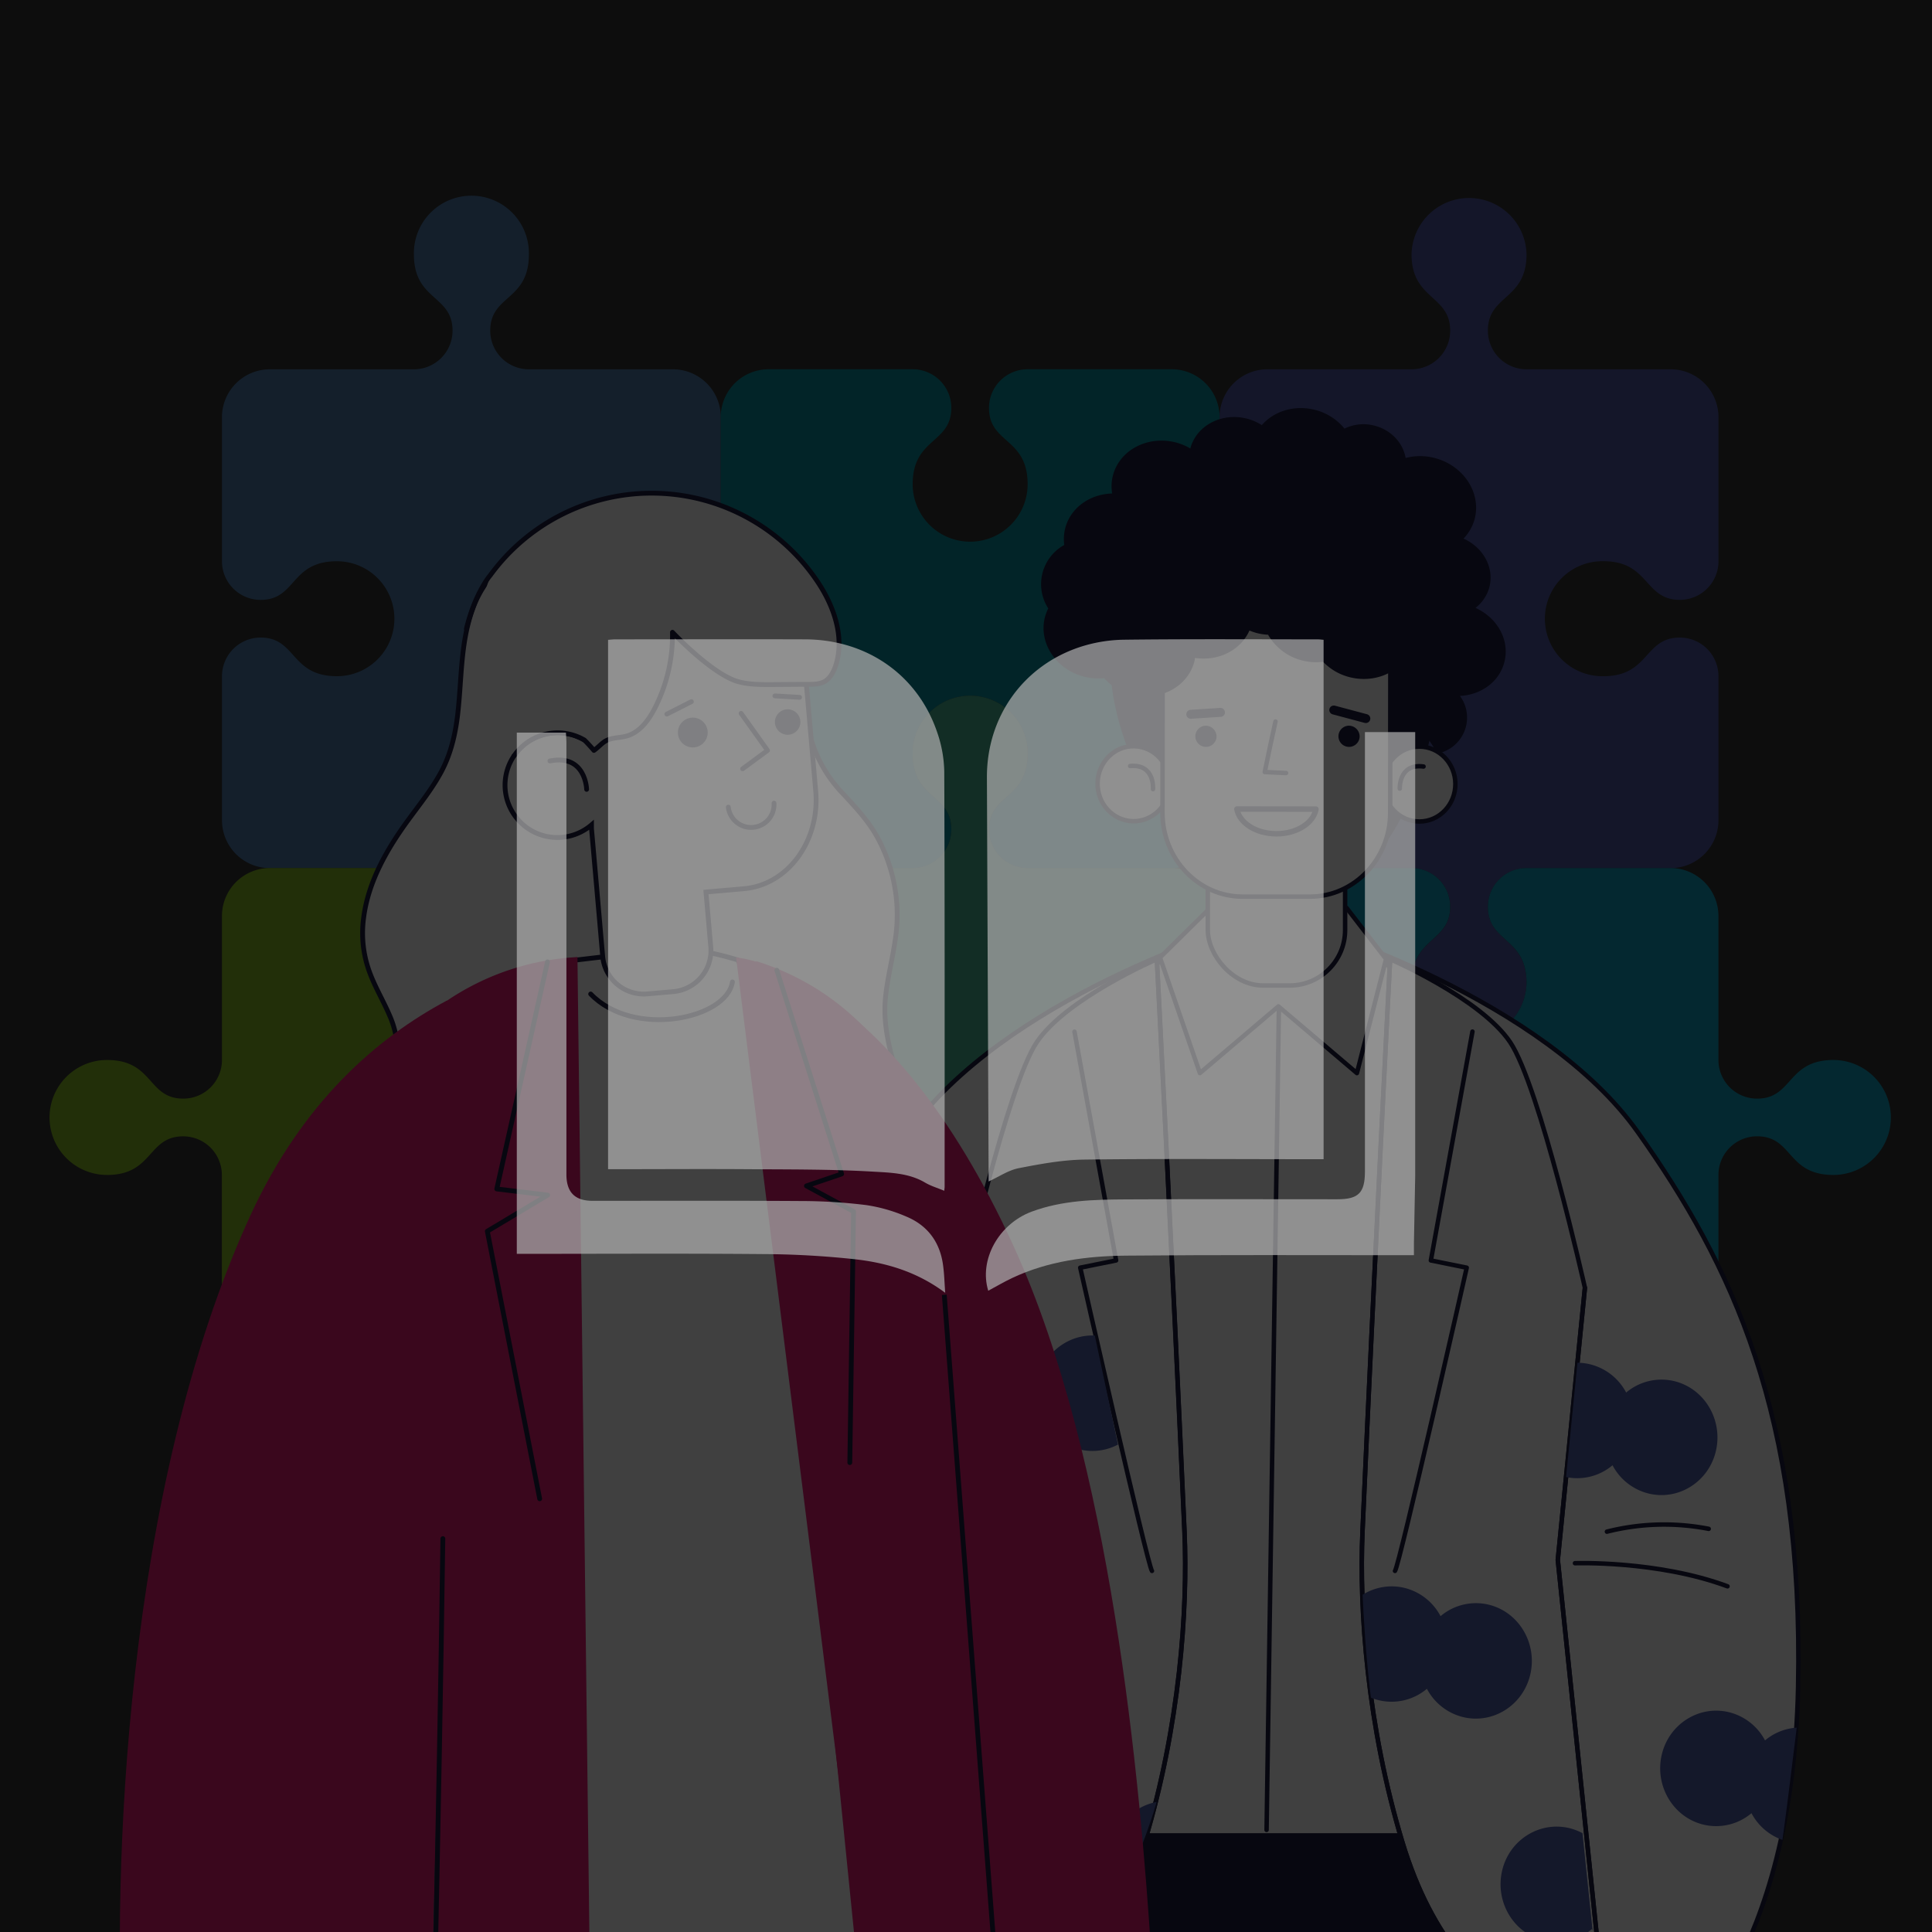 <svg xmlns="http://www.w3.org/2000/svg" xmlns:xlink="http://www.w3.org/1999/xlink" viewBox="0 0 800 800"><rect x="0" y="0" width="800" height="800" fill="#333333" stroke="none"/><defs><style>.cls-1,.cls-11,.cls-14,.cls-26,.cls-28{fill:none;}.cls-2{isolation:isolate;}.cls-3{fill:#4f7cad;}.cls-4{fill:#88bd24;}.cls-5{fill:#5059a4;}.cls-6{fill:#08909f;}.cls-7{fill:#46b593;}.cls-8{fill:#0fa0c0;}.cls-12,.cls-13,.cls-24,.cls-25,.cls-29,.cls-9{fill:#fff;}.cls-11,.cls-12,.cls-13,.cls-14,.cls-15,.cls-24,.cls-25,.cls-26,.cls-28,.cls-30,.cls-9{stroke:#1c1d3e;}.cls-11,.cls-13,.cls-14,.cls-15,.cls-25,.cls-26,.cls-30,.cls-9{stroke-linecap:round;}.cls-11,.cls-13,.cls-15,.cls-25,.cls-26,.cls-30,.cls-9{stroke-linejoin:round;}.cls-11,.cls-12,.cls-9{stroke-width:1.85px;}.cls-10,.cls-15{fill:#1c1d3e;}.cls-12,.cls-14,.cls-24,.cls-28{stroke-miterlimit:10;}.cls-13{stroke-width:2.27px;}.cls-14{stroke-width:3.71px;}.cls-15{stroke-width:1.87px;}.cls-16{fill:#505ea8;}.cls-17{clip-path:url(#clip-path);}.cls-18{clip-path:url(#clip-path-2);}.cls-19{clip-path:url(#clip-path-3);}.cls-20{clip-path:url(#clip-path-4);}.cls-21{clip-path:url(#clip-path-5);}.cls-22{clip-path:url(#clip-path-6);}.cls-23{clip-path:url(#clip-path-7);}.cls-24,.cls-25,.cls-26,.cls-28{stroke-width:1.99px;}.cls-27{fill:#e71d73;}.cls-30{fill:#00a19a;stroke-width:1.99px;}.cls-31{mix-blend-mode:multiply;opacity:0.75;}.cls-32{opacity:0.7;}.cls-33{fill:#b2b2b2;}</style><clipPath id="clip-path"><path class="cls-1" d="M563.9,652.11s1.19,44.49,7.12,70.94c42.67,5.29,71-23.65,71-23.65s-6.35-42.74-7.69-42.53-60.77-17.21-60.77-17.21Z"/></clipPath><clipPath id="clip-path-2"><path class="cls-1" d="M647.73,619.08l6.7-67.28s54.24,12.17,54.24,14.27,22.87,31,18.91,44.34-40.85,23.83-42.48,23.82S647.73,619.08,647.73,619.08Z"/></clipPath><clipPath id="clip-path-3"><path class="cls-1" d="M653.94,746.26l8.37,80.6s-46.37-20.26-46.38-23.37-10-43.25-9-43.56,30.5-13.67,30.5-13.67Z"/></clipPath><clipPath id="clip-path-4"><path class="cls-1" d="M449.55,534.88c.12,1.24,16.41,77.41,16.41,77.41s-47.3-20.26-47.31-23.37-10-43.25-9-43.56,30.49-13.67,30.49-13.67Z"/></clipPath><clipPath id="clip-path-5"><path class="cls-1" d="M455.51,802.71s23.83-45.64,26.47-71.48c.19-.86-61.92-9-61.92-9l-8,53.67Z"/></clipPath><clipPath id="clip-path-6"><path class="cls-1" d="M399.84,548.24l7.54,75.58-52.59-14.4s-22.72-10.53-22.72-13,2.75-31.74,4.65-34.23S356,542.57,356,542.57Z"/></clipPath><clipPath id="clip-path-7"><path class="cls-1" d="M744.68,709.52S738.16,764,737.07,768s16.79,15.87-9,6.69-65.19-21.32-64.26-27.7,15.56-44.81,17.9-47.76,31.89-7.94,35.94-5.6S744.68,709.52,744.68,709.52Z"/></clipPath></defs><g class="cls-2"><g id="Layer_1" data-name="Layer 1"><path class="cls-3" d="M139.52,280c-19.27,0-16.74-16-31.6-16a16,16,0,0,0-16,16v59.7a19.83,19.83,0,0,0,19.78,19.77h59.69a16,16,0,0,1,16,16c0,14.93-16,12.22-16,31.59a23.81,23.81,0,0,0,47.61,0c0-19.27-16-16.73-16-31.59a16,16,0,0,1,16-16h59.7a19.83,19.83,0,0,0,19.77-19.77V280a16,16,0,0,0-16-16c-14.93,0-12.22,16-31.59,16a23.8,23.8,0,1,1,0-47.6c19.27,0,16.73,16,31.59,16a16,16,0,0,0,16-16v-59.7a19.83,19.83,0,0,0-19.77-19.78H219a16,16,0,0,1-16-16c0-14.93,16-12.22,16-31.59a23.81,23.81,0,1,0-47.61,0c0,19.26,16,16.73,16,31.59a16,16,0,0,1-16,16H111.69a19.84,19.84,0,0,0-19.78,19.78v59.7a16,16,0,0,0,16,16c14.93,0,12.21-16,31.6-16a23.8,23.8,0,0,1,0,47.6Z"/><path class="cls-4" d="M44.27,486.53c19.27,0,16.74-16,31.6-16a16,16,0,0,1,16,16v59.7A19.84,19.84,0,0,0,111.66,566h59.7a16,16,0,0,0,16-16c0-14.92-16-12.21-16-31.59a23.81,23.81,0,0,1,47.61,0c0,19.26-16,16.74-16,31.59a16,16,0,0,0,16,16h59.7a19.83,19.83,0,0,0,19.77-19.78v-59.7a16,16,0,0,1,16-16c14.93,0,12.22,16,31.59,16a23.8,23.8,0,0,0,0-47.6c-19.27,0-16.74,16-31.59,16a16,16,0,0,1-16-16v-59.7a19.83,19.83,0,0,0-19.77-19.78H219a16,16,0,0,0-16,16c0,14.93,16,12.21,16,31.59a23.81,23.81,0,0,1-47.61,0c0-19.27,16-16.74,16-31.59a16,16,0,0,0-16-16h-59.7a19.84,19.84,0,0,0-19.78,19.78v59.7a16,16,0,0,1-16,16c-14.91,0-12.24-16-31.6-16a23.8,23.8,0,0,0,0,47.6Z"/><path class="cls-5" d="M552.62,280c-19.27,0-16.73-16-31.59-16a16,16,0,0,0-16,16v59.7a19.83,19.83,0,0,0,19.77,19.77h59.7a16,16,0,0,1,16,16c0,14.82-16,12.68-16,31.59a23.81,23.81,0,0,0,47.61,0c0-18.84-16-16.82-16-31.59a16,16,0,0,1,16-16h59.69a19.83,19.83,0,0,0,19.78-19.77V280a16,16,0,0,0-16-16C680.73,264,683,280,664,280a23.81,23.81,0,1,1,0-47.61c19,0,16.76,16,31.59,16a16,16,0,0,0,16-16v-59.7a19.84,19.84,0,0,0-19.78-19.78H632.1a16,16,0,0,1-16-16c0-14.93,16-12.6,16-31.6a23.81,23.81,0,0,0-47.61,0c0,18.84,16,16.82,16,31.6a16,16,0,0,1-16,16h-59.7A19.83,19.83,0,0,0,505,172.68v59.69a16,16,0,0,0,16,16c14.93,0,12.22-16,31.59-16a23.81,23.81,0,1,1,0,47.61Z"/><path class="cls-6" d="M250.86,280c19.26,0,16.73-16,31.59-16a16,16,0,0,1,16,16v59.7a19.83,19.83,0,0,0,19.78,19.77h59.7a16,16,0,0,0,16-16c0-14.93-16-12.22-16-31.59a23.8,23.8,0,1,1,47.6,0c0,19.27-16,16.73-16,31.59a16,16,0,0,0,16,16h59.7A19.83,19.83,0,0,0,505,339.68V280a16,16,0,0,1,16-16c14.93,0,12.22,16,31.59,16a23.81,23.81,0,1,0,0-47.61c-19.27,0-16.73,16-31.59,16a16,16,0,0,1-16-16V172.68a19.84,19.84,0,0,0-19.78-19.78h-59.7a16,16,0,0,0-16,16c0,14.93,16,12.22,16,31.6a23.8,23.8,0,0,1-47.6,0c0-19.27,16-16.74,16-31.6a16,16,0,0,0-16-16h-59.7a19.84,19.84,0,0,0-19.78,19.78v59.69a16,16,0,0,1-16,16c-14.93,0-12.21-16-31.59-16a23.81,23.81,0,1,0,0,47.61Z"/><path class="cls-7" d="M346.07,486.53c-19.27,0-16.74-16-31.59-16a16,16,0,0,0-16,16v59.7A19.84,19.84,0,0,0,318.24,566h59.7a16,16,0,0,1,16,16c0,14.94-16,12.21-16,31.59a23.8,23.8,0,1,0,47.6,0c0-19.27-16-16.73-16-31.59a16,16,0,0,1,16-16h59.7A19.84,19.84,0,0,0,505,546.23v-59.7a16,16,0,0,0-16-16c-14.93,0-12.21,16-31.59,16a23.8,23.8,0,0,1,0-47.6c19.27,0,16.74,16,31.59,16a16,16,0,0,0,16-16v-59.7a19.84,19.84,0,0,0-19.78-19.78h-59.7a16,16,0,0,1-16-16c0-14.93,16-12.22,16-31.59a23.8,23.8,0,0,0-47.6,0c0,19.27,16,16.73,16,31.59a16,16,0,0,1-16,16h-59.7a19.84,19.84,0,0,0-19.78,19.78v59.7a16,16,0,0,0,16,16c14.9,0,12.23-16,31.59-16a23.8,23.8,0,1,1,0,47.6Z"/><path class="cls-8" d="M457.41,486.53c19.27,0,16.74-16,31.59-16a16,16,0,0,1,16,16v59.7A19.83,19.83,0,0,0,524.79,566h59.7a16,16,0,0,0,16-16c0-14.85-16-12.64-16-31.59a23.81,23.81,0,0,1,47.61,0c0,18.86-16,16.82-16,31.59a16,16,0,0,0,16,16h59.69a19.84,19.84,0,0,0,19.78-19.78v-59.7a16,16,0,0,1,16-16c14.93,0,12.22,16,31.6,16a23.8,23.8,0,1,0,0-47.6c-19.27,0-16.74,16-31.6,16a16,16,0,0,1-16-16v-59.7a19.84,19.84,0,0,0-19.78-19.78H632.1a16,16,0,0,0-16,16c0,14.93,16,12.59,16,31.59a23.81,23.81,0,0,1-47.61,0c0-18.92,16-16.79,16-31.59a16,16,0,0,0-16-16h-59.7A19.83,19.83,0,0,0,505,379.23v59.7a16,16,0,0,1-16,16c-14.93,0-12.21-16-31.59-16a23.8,23.8,0,0,0,0,47.6Z"/><path class="cls-9" d="M688.48,815.67s-.11.84-.35,2.35c-1.67,10.57-9.22,53.48-23.73,64.46-16.58,12.54-39.09-57.8-39.09-57.8s15.79-54.84,28.43-54.41S681.94,784,688.48,815.67Z"/><path class="cls-9" d="M622.15,799.45s39.88,56.87,50.14,77.23-27.63,28.54-30.59,25.54-40.87-94-37.91-106.56S613.46,791.17,622.15,799.45Z"/><path class="cls-9" d="M693.22,848.93s49-37.33,51.33-150.37S716.91,523.5,678.22,468.84s-133.44-85.51-145.69-87.07-8,292.2-3.81,312.73S693.22,848.93,693.22,848.93Z"/><path class="cls-9" d="M528.72,694.5c4.2,20.53,164.5,154.43,164.5,154.43"/><path class="cls-9" d="M652.16,647.29s34.14-1.21,63.17,9.57"/><path class="cls-9" d="M665.39,634.23a96.42,96.42,0,0,1,42.14-1.17"/><path class="cls-9" d="M366.15,815.67s.12.84.35,2.35c1.67,10.57,9.22,53.48,23.73,64.46,16.59,12.54,39.09-57.8,39.09-57.8s-15.79-54.84-28.43-54.41S372.69,784,366.15,815.67Z"/><path class="cls-9" d="M432.48,799.45s-39.88,56.87-50.14,77.23,27.63,28.54,30.6,25.54,40.86-94,37.9-106.56S441.17,791.17,432.48,799.45Z"/><path class="cls-9" d="M361.41,848.93s-49-37.33-51.33-150.37,27.64-175.06,66.33-229.72,133.44-85.51,145.69-87.07,8,292.2,3.81,312.73S361.41,848.93,361.41,848.93Z"/><path class="cls-9" d="M525.91,694.5c-4.2,20.53-164.5,154.43-164.5,154.43"/><path class="cls-9" d="M402.47,647.29s-34.14-1.21-63.17,9.57"/><path class="cls-9" d="M389.25,634.23a96.48,96.48,0,0,0-42.15-1.17"/><polygon class="cls-10" points="410.21 750.27 412.7 843.2 377.35 895.02 665.38 895.02 625.31 752.34 410.21 750.27"/><path class="cls-9" d="M432.83,760H606.16s10.13-341.75-38.5-366.56-128.34-6.22-152,121.12S432.83,760,432.83,760Z"/><line class="cls-11" x1="529.82" y1="400.23" x2="524.46" y2="757.73"/><polygon class="cls-9" points="573.94 397.13 557.59 375.94 533.32 375.94 525.4 375.94 501.13 375.94 480.32 396.48 496.85 444.35 529.36 416.72 561.87 444.35 573.94 397.13"/><path class="cls-10" d="M477.3,328.48c-2.92.51-16.36-26.78-17.32-49.38s7.94-72.83,69.18-67.21c20.88,1.92,67.35,2.22,67.17,56.41-.18,54.64-24.46,85.88-29.91,88.86S522.07,320.75,477.3,328.48Z"/><rect class="cls-12" x="500.13" y="338.76" width="56.85" height="69.32" rx="22.97"/><ellipse class="cls-12" cx="587.72" cy="324.68" rx="14.91" ry="15.51" transform="translate(-1.46 2.65) rotate(-0.26)"/><path class="cls-11" d="M579.61,326.55s-.44-10.55,9.85-9.15"/><path class="cls-12" d="M454.49,324.2c-.17,8.56,6.36,15.65,14.6,15.84s15.05-6.61,15.23-15.17S478,309.22,469.72,309,454.67,315.64,454.49,324.2Z"/><path class="cls-11" d="M477.43,326.76s.87-10.51-9.47-9.57"/><path class="cls-12" d="M575.65,336.58c0,19.1-14.95,34.72-33.18,34.69l-28,0c-18.23,0-33.13-15.67-33.11-34.78l.07-61.36c0-19.1,14.95-34.72,33.18-34.7l28,0c18.22,0,33.12,15.67,33.1,34.78Z"/><path class="cls-13" d="M512.17,335c1,5.76,7.92,10.24,16.36,10.25s15.35-4.45,16.39-10.21Z"/><path class="cls-11" d="M528.15,298.76q-2.31,10.44-4.44,20.92,4.41.19,8.82.42"/><path class="cls-10" d="M503.75,305a4.39,4.39,0,1,1-4.46-4.51A4.51,4.51,0,0,1,503.75,305Z"/><path class="cls-10" d="M563,305a4.39,4.39,0,1,1-4.46-4.51A4.49,4.49,0,0,1,563,305Z"/><path class="cls-14" d="M493.08,295.77l12.29-.79"/><path class="cls-14" d="M552.29,294l13.27,3.54"/><path class="cls-9" d="M398.35,533.24l11.23,112.68L389.25,841.77s59.81,3.3,84.69-79c14.53-48,17.94-96.2,16.51-128.58-4.89-111-11.44-237-11.44-237s-37.45,16.18-49.69,34.34S398.35,533.24,398.35,533.24Z"/><path class="cls-11" d="M479,396.37s6.6,126.84,11.49,237.86c1.43,32.38-2,80.54-16.51,128.58-24.88,82.26-84.69,79-84.69,79l20.33-195.85L398.35,533.24"/><path class="cls-11" d="M477,650.48c-1.87-2.37-29.7-125.56-29.7-125.56l14.85-3L444.92,427.2"/><path class="cls-9" d="M656.28,533.24,645.05,645.92l20.34,195.85s-59.82,3.3-84.7-79c-14.53-48-17.94-96.2-16.51-128.58,4.89-111,11.44-237,11.44-237s37.45,16.18,49.69,34.34S656.28,533.24,656.28,533.24Z"/><path class="cls-11" d="M575.67,396.37s-6.6,126.84-11.49,237.86c-1.43,32.38,2,80.54,16.51,128.58,24.88,82.26,84.7,79,84.7,79L645.05,645.92l11.23-112.68"/><path class="cls-11" d="M577.64,650.48c1.87-2.37,29.7-125.56,29.7-125.56l-14.85-3,17.22-94.76"/><path class="cls-15" d="M578.76,285a16.61,16.61,0,0,1,9.78-3.55A18.74,18.74,0,0,1,582.59,270c-4,7.86-13.83,12-23.62,9.47a22.21,22.21,0,0,1-10.76-6.42,22.43,22.43,0,0,1-8.85-.49,21.62,21.62,0,0,1-13.71-10.64,22.64,22.64,0,0,1-4.91-.67,24,24,0,0,1-3.87-1.4C513.6,268.42,504,273.29,494,271.34a17.06,17.06,0,0,1-.34,2.35c-2.64,10.08-13.81,15.9-25,13a22.14,22.14,0,0,1-11.12-6.87,22.69,22.69,0,0,1-8.51-.56c-11.15-2.92-18.06-13.45-15.43-23.53a17.25,17.25,0,0,1,1.55-3.84,17.58,17.58,0,0,1,6.56-25.71,17.28,17.28,0,0,1,.29-7.25c2.21-8.47,10.46-13.85,19.65-13.66a17.25,17.25,0,0,1,.08-8.14c2.64-10.09,13.81-15.9,25-13a22.71,22.71,0,0,1,6.86,3.12c.08-.42.08-.85.19-1.28,2.37-9.07,12.42-14.3,22.45-11.68a20.4,20.4,0,0,1,6.44,3c4.72-6,13.22-8.85,21.74-6.63a22,22,0,0,1,12.06,8A16.94,16.94,0,0,1,569,177.18c6.95,1.82,11.69,7.46,12.25,13.66a22.77,22.77,0,0,1,12.65-.27c11.43,3,18.51,13.78,15.82,24.11a17.84,17.84,0,0,1-5.38,8.66c8.5,3.12,13.59,11.49,11.47,19.59a15.24,15.24,0,0,1-6.81,9c9.63,3.47,15.43,12.93,13,22.08-2.17,8.34-10.39,13.61-19.47,13.23a14.2,14.2,0,0,1-6.76,23.68Z"/><path class="cls-16" d="M364.24,692.69A23.18,23.18,0,0,0,349.33,681c-12.43-3-25,4.89-27.92,17.72s4.74,25.74,17.18,28.79a22.62,22.62,0,0,0,20-4.71,23.21,23.21,0,0,0,14.91,11.7c12.43,3,25-4.9,27.92-17.72S396.67,691,384.24,688A22.63,22.63,0,0,0,364.24,692.69Z"/><g class="cls-17"><path class="cls-16" d="M596.5,669.22a23.14,23.14,0,0,0-14.9-11.7c-12.44-3-25,4.9-27.93,17.72S558.42,701,570.85,704a22.64,22.64,0,0,0,20-4.71,23.16,23.16,0,0,0,14.9,11.7c12.44,3.05,25-4.89,27.93-17.72s-4.74-25.74-17.18-28.79A22.64,22.64,0,0,0,596.5,669.22Z"/></g><g class="cls-18"><path class="cls-16" d="M673.36,576.63a23.13,23.13,0,0,0-14.9-11.69c-12.44-3.06-25,4.89-27.93,17.71s4.75,25.74,17.18,28.79a22.63,22.63,0,0,0,20-4.71,23.16,23.16,0,0,0,14.91,11.7c12.43,3.05,25-4.89,27.92-17.72S705.8,575,693.36,571.92A22.64,22.64,0,0,0,673.36,576.63Z"/></g><g class="cls-19"><path class="cls-16" d="M664.8,768.71A23.16,23.16,0,0,0,649.89,757c-12.43-3-25,4.89-27.92,17.72s4.74,25.74,17.18,28.79a22.64,22.64,0,0,0,20-4.71,23.17,23.17,0,0,0,14.9,11.7c12.44,3,25-4.9,27.93-17.72S697.23,767.05,684.8,764A22.6,22.6,0,0,0,664.8,768.71Z"/></g><g class="cls-20"><path class="cls-16" d="M472.6,565.34a23.15,23.15,0,0,0-14.9-11.69c-12.44-3.06-25,4.89-27.93,17.71s4.74,25.74,17.18,28.79a22.58,22.58,0,0,0,20-4.71,23.14,23.14,0,0,0,14.9,11.7c12.44,3.05,25-4.89,27.93-17.72S505,563.69,492.6,560.63A22.63,22.63,0,0,0,472.6,565.34Z"/></g><g class="cls-21"><path class="cls-16" d="M468.47,751.13a23.17,23.17,0,0,0-14.91-11.69c-12.43-3.06-25,4.89-27.92,17.71s4.74,25.74,17.18,28.8a22.64,22.64,0,0,0,20-4.71,23.13,23.13,0,0,0,14.9,11.69c12.44,3.06,25-4.89,27.93-17.71s-4.75-25.74-17.18-28.8A22.63,22.63,0,0,0,468.47,751.13Z"/></g><g class="cls-22"><path class="cls-16" d="M380.18,567a23.16,23.16,0,0,0-14.91-11.7c-12.43-3-25,4.89-27.92,17.72s4.74,25.73,17.18,28.79a22.64,22.64,0,0,0,20-4.71,23.13,23.13,0,0,0,14.9,11.69c12.44,3.06,25-4.89,27.93-17.71s-4.75-25.74-17.18-28.79A22.57,22.57,0,0,0,380.18,567Z"/></g><g class="cls-23"><path class="cls-16" d="M730.86,720.67A23.14,23.14,0,0,0,716,709c-12.44-3.05-25,4.89-27.93,17.71s4.75,25.74,17.18,28.8a22.63,22.63,0,0,0,20-4.71,23.17,23.17,0,0,0,14.91,11.69c12.43,3.06,25-4.89,27.92-17.71S763.3,719,750.86,716A22.61,22.61,0,0,0,730.86,720.67Z"/></g><path class="cls-24" d="M161.68,421.32c3.26,7.88,3.45,15.28,2,23.62a108.78,108.78,0,0,0-2,21.14c.25,12.29.94,25.09,4.7,36.88,3.68,11.55,13,19.75,21.84,27.5,4.9,4.26,9.84,8.61,15.51,11.83,6.1,3.46,12.81,5.63,19.54,7.49,7.39,2,14.65,3.71,22.35,3.83,8.09.13,16.13-1,24.08-2.39s16.08-3.06,24.21-4.08,16.08-1,24-2.71c28.64-6,51.3-32.95,56.71-61.16a65.17,65.17,0,0,0,.62-21.22c-1.13-8.13-3.66-16-5.77-23.89-2.16-8.16-3.65-16.37-2.83-24.84.77-8,2.84-15.8,4-23.75a67,67,0,0,0-7.57-43.27c-3.74-6.65-8.87-12.08-14-17.64a55.23,55.23,0,0,1-12.36-19.91c-4.81-14-5.61-29.28-13.33-42.26-7-11.76-18.26-20.41-30.21-26.71C280.35,233,264.75,226.9,250,229.69c-7.7,1.45-13.58,5.69-19.79,10.17-5.63,4.06-13,1.45-19.9-2.28a2.51,2.51,0,0,0-4.23-1.74,42.79,42.79,0,0,0-10.34,16.31c-5.22,14.25-4.49,29.42-6.29,44.26-1,8.1-2.87,15.94-6.73,23.17-3.75,7-8.76,13.24-13.44,19.63-8.87,12.08-16.84,25.81-18.72,40.93a46.85,46.85,0,0,0,1.83,20.57C154.71,407.9,158.79,414.35,161.68,421.32Z"/><path class="cls-25" d="M239.86,827.15l-2.18-429.52,33.11-3.91c14.37-1.07,21.55-.15,34.52,3.7l7.47,10.12L363.14,818Z"/><path class="cls-26" d="M303.28,406.59c-2.37,15.45-41,23.4-58.7,5"/><path class="cls-27" d="M357.64,818.4,304.8,396.47s62.23,3.9,115.1,119.95c40.36,88.61,52.23,221.93,56.84,292.9Z"/><path class="cls-27" d="M236.39,396.48l2.72-.2L244.37,827l-81,6.17-24.61-323A106,106,0,0,1,236.39,396.48Z"/><path class="cls-27" d="M313.12,398a106,106,0,0,1,74.47,93.24l24.62,323-56.73,4.32Z"/><polyline class="cls-28" points="391.01 536.15 412.21 814.24 163.37 833.2 143.45 571.75"/><polyline class="cls-26" points="321.67 401.76 348.5 486.11 333.93 491.05 353.44 501.63 351.89 605.63"/><polyline class="cls-26" points="226.71 398.3 205.7 492.32 226.78 494.86 201.79 509.82 223.47 620.61"/><path class="cls-24" d="M229,303.51a21.69,21.69,0,0,1,13,2.94l-1.13-13c-1.81-20.64,11.55-38.83,29.68-40.42l27.27-2.38c18.13-1.59,34.44,14,36.25,34.64l3.7,42.28c1.8,20.64-11.55,38.83-29.68,40.42l-15.77,1.38,2,22.77a17.1,17.1,0,0,1-15.49,18.47l-10.82.94A17.09,17.09,0,0,1,249.56,396l-2.25-25.74-.12-1.43-2.26-25.73c0-.52,0-1,0-1.54A21.68,21.68,0,1,1,229,303.51Z"/><path class="cls-26" d="M242.91,326.86s-.32-14.71-15.2-11.77"/><path class="cls-10" d="M280.73,303.86a6.17,6.17,0,1,0,5.61-6.68A6.17,6.17,0,0,0,280.73,303.86Z"/><path class="cls-10" d="M320.9,299.44a5.27,5.27,0,1,0,4.79-5.71A5.27,5.27,0,0,0,320.9,299.44Z"/><polyline class="cls-26" points="307.5 318.34 317.82 310.74 306.87 295.38"/><line class="cls-26" x1="276.12" y1="295.69" x2="286.3" y2="290.54"/><line class="cls-26" x1="320.86" y1="288.15" x2="331.09" y2="288.75"/><path class="cls-26" d="M320.5,332.56a9.5,9.5,0,0,1-18.92,1.66"/><path class="cls-29" d="M338.33,240.46a82.68,82.68,0,0,0-135.18-2.24S193,266,193,280.77c-.06,11.89,14.33,26.8,19.94,32.16A21.88,21.88,0,0,1,242,306.45s1.81,1.78,3.93,4.28c1.71-1.17,3.19-3,5-4,2.53-1.36,5.6-1.16,8.38-1.91,5.61-1.51,9.4-6.7,12-11.88a66.43,66.43,0,0,0,7.14-31.12l1.46,0c7.24,8.61,15.2,17.69,26.1,20.49,4.53,1.16,9.27,1.14,13.95,1.11l14.9-.1c2.17,0,4.44-.05,6.36-1.05,2.47-1.3,3.91-4,4.79-6.63C350,263.88,345.35,250.78,338.33,240.46Z"/><path class="cls-26" d="M212.89,312.93A21.88,21.88,0,0,1,242,306.45s1.81,1.78,3.93,4.28c1.71-1.17,3.19-3,5-4,2.53-1.36,5.6-1.16,8.38-1.91,5.61-1.51,9.4-6.7,12-11.88a66.43,66.43,0,0,0,7.14-31.12s16.66,17.73,27.56,20.53c4.53,1.16,9.27,1.14,13.95,1.11l14.9-.1c2.17,0,4.44-.05,6.36-1.05,2.47-1.3,3.91-4,4.79-6.63,3.91-11.85-.77-25-7.79-35.27a82.68,82.68,0,0,0-135.18-2.24s-6.19,7-9.92,22.21"/><path class="cls-27" d="M183.37,637.06C181.63,762.13,178.79,874,178.79,874S55.78,931.36,51,854s.49-237.43,52.81-351c21.49-46.62,52.29-73.27,81.24-88.7Z"/><path class="cls-30" d="M178.79,827.15l233.85-12.91,5.77,56.15L178.79,874s2.85-111.82,4.59-236.89"/><rect class="cls-31" x="-0.85" y="-0.94" width="801.7" height="801.87"/><g class="cls-32"><path class="cls-33" d="M586,487.11q-.25,13.78-.52,27.56c0,1.54,0,3.09,0,5.08h-4.64c-38.16,0-76.31-.18-114.46.18-16.24.15-32.34,2.21-47.32,9.29-3.36,1.59-6.58,3.5-9.85,5.25-3.9-12.74,4.22-27.62,18-32.76,12.6-4.69,25.82-5,39-5.07,29.19-.16,58.38-.05,87.57-.05,8.77,0,11.41-2.67,11.41-11.55V303.14H586Z"/><path class="cls-33" d="M391,493.08c-2.92-1.22-5.6-2-7.94-3.39-6.75-4-14.45-4.12-21.7-4.55-17.14-1-34.36-.88-51.54-1-17.93-.13-35.86,0-53.8,0h-4.23V264.94c1-.07,2.06-.2,3.11-.2,26.17,0,52.34-.09,78.51,0,25.6.1,46.59,14.77,54.64,38.44A52.4,52.4,0,0,1,391,319.51c.22,57.32.15,114.63.15,172C391.13,491.94,391.05,492.41,391,493.08Z"/><path class="cls-33" d="M548.07,480h-4.54c-31.5,0-63-.26-94.49.16-9.11.12-18.27,1.82-27.25,3.57-4.21.82-8.05,3.49-12.43,5.49v-2.68q-.36-82.33-.7-164.67c-.07-24.9,14.84-46,38.3-53.88a61.48,61.48,0,0,1,18.49-3.1c26.77-.33,53.55-.15,80.32-.14.7,0,1.4.11,2.3.18Z"/><path class="cls-33" d="M391.39,535.32c-11.67-8.71-24.31-12.43-37.45-13.9a368.57,368.57,0,0,0-38-2.13c-32.46-.29-64.93-.1-97.39-.1H214V303.37h20.34c.07,1.45.2,3,.2,4.46q0,87.78,0,175.56c0,1.09,0,2.18,0,3.27.13,7.13,3.6,10.57,10.84,10.58,28.83,0,57.67-.11,86.5.08A222,222,0,0,1,358.68,499a65.79,65.79,0,0,1,16.61,4.76c9.1,3.78,14.19,11,15.3,20.83C391,527.78,391.08,531,391.39,535.32Z"/></g></g></g></svg>